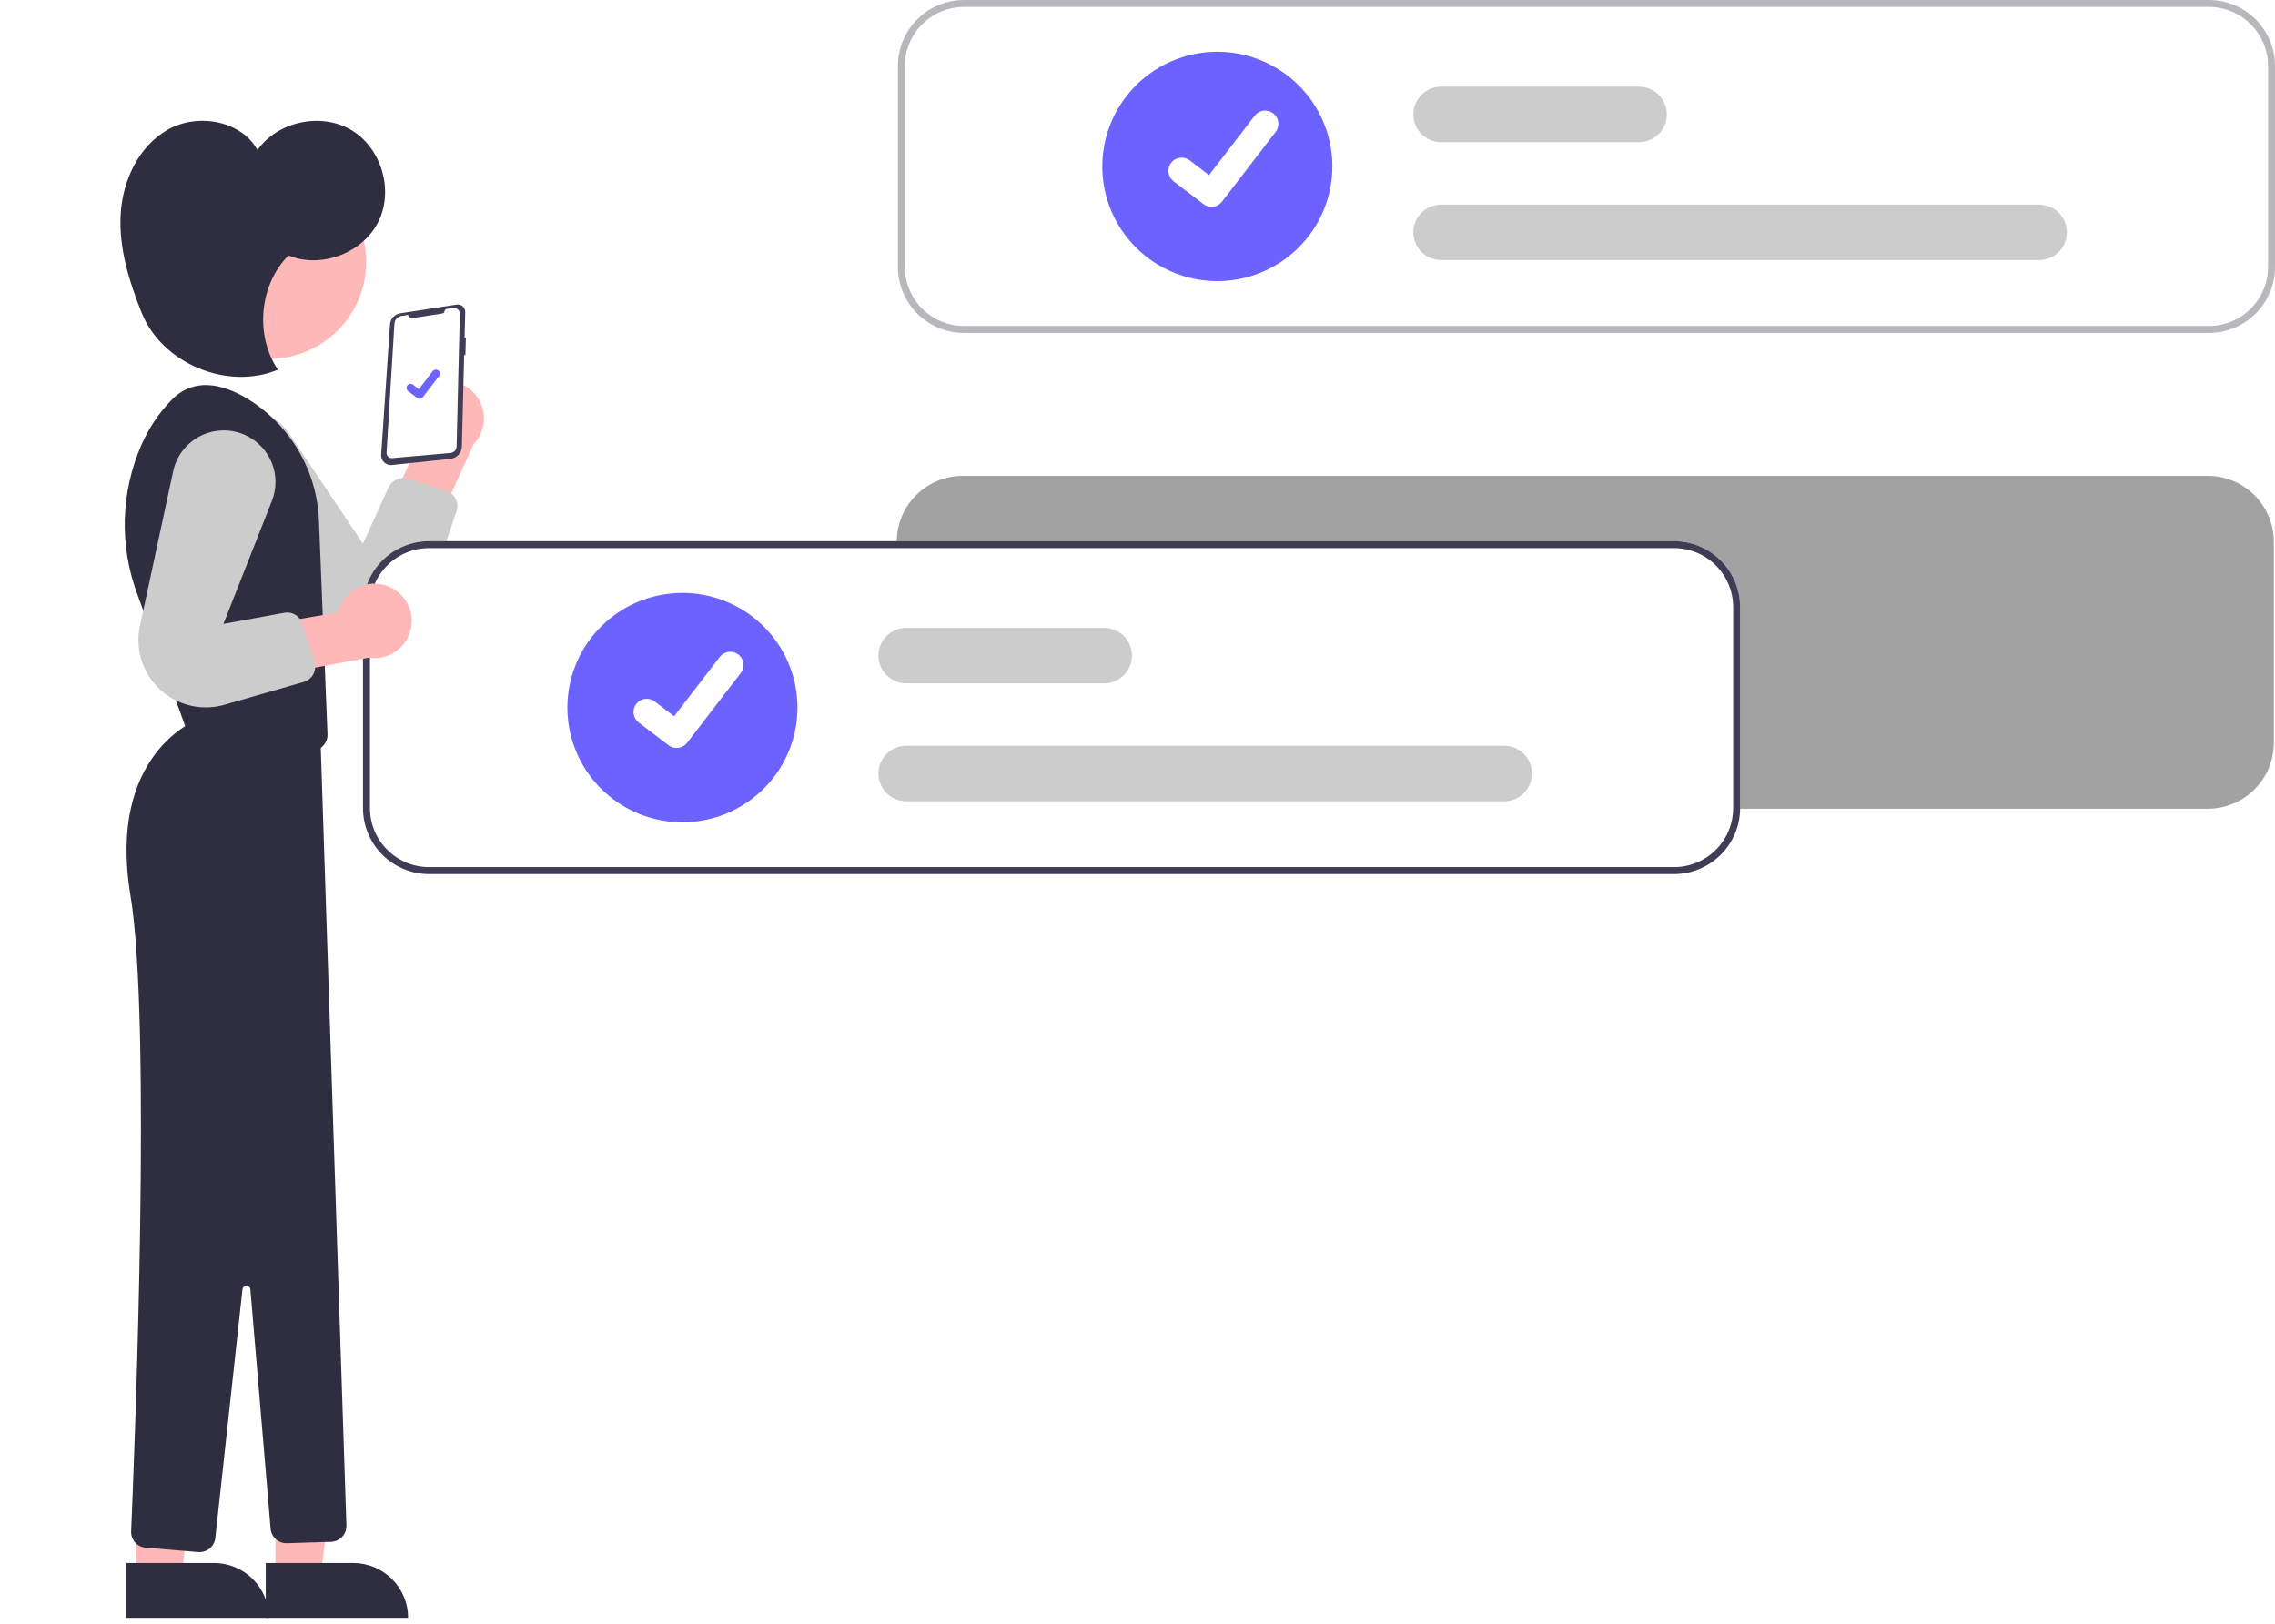 <svg width="388" height="277" viewBox="0 0 388 277" fill="none" xmlns="http://www.w3.org/2000/svg">
<g clip-path="url(#clip0_13_1532)">
<path d="M376.529 81.172H164.21C161.221 81.175 158.356 82.36 156.243 84.467C154.129 86.575 152.941 89.432 152.938 92.412V126.722C152.941 129.703 154.129 132.56 156.243 134.667C158.356 136.774 161.221 137.959 164.21 137.962H376.529C379.517 137.959 382.383 136.774 384.496 134.667C386.609 132.56 387.798 129.703 387.8 126.722V92.412C387.798 89.432 386.609 86.575 384.496 84.467C382.383 82.36 379.517 81.175 376.529 81.172Z" fill="#A2A2A2"/>
<g filter="url(#filter0_d_13_1532)">
<path d="M85.145 277H0.676C0.497 277 0.325 276.929 0.198 276.803C0.071 276.676 0 276.505 0 276.326C0 276.147 0.071 275.976 0.198 275.85C0.325 275.723 0.497 275.652 0.676 275.652H85.145C85.325 275.652 85.496 275.723 85.623 275.85C85.75 275.976 85.821 276.147 85.821 276.326C85.821 276.505 85.75 276.676 85.623 276.803C85.496 276.929 85.325 277 85.145 277Z" fill="#B8B7BB"/>
</g>
<path d="M72.743 66.02C71.96 66.514 71.294 67.172 70.793 67.949C70.293 68.726 69.969 69.604 69.845 70.519C69.722 71.434 69.801 72.366 70.077 73.248C70.353 74.129 70.82 74.94 71.444 75.622L65.303 88.698L72.362 94.357L80.774 75.77C81.854 74.648 82.484 73.17 82.544 71.616C82.605 70.062 82.091 68.54 81.101 67.338C80.111 66.136 78.714 65.339 77.173 65.096C75.633 64.853 74.056 65.182 72.743 66.02Z" fill="#FFB8B8"/>
<path d="M37.454 71.327C39.397 70.163 41.715 69.789 43.928 70.284C46.14 70.778 48.076 72.103 49.336 73.983L61.901 92.744L66.263 83.154C66.536 82.555 67.018 82.076 67.62 81.808C68.222 81.539 68.901 81.499 69.531 81.695L76.115 83.746C76.459 83.853 76.778 84.028 77.053 84.259C77.329 84.491 77.555 84.776 77.718 85.096C77.882 85.416 77.979 85.766 78.005 86.124C78.031 86.483 77.985 86.843 77.869 87.183L73.362 100.454C72.792 102.132 71.84 103.656 70.579 104.906C69.319 106.156 67.786 107.098 66.099 107.657C64.412 108.216 62.619 108.378 60.859 108.13C59.099 107.882 57.421 107.23 55.956 106.227C55.271 105.758 54.64 105.216 54.072 104.611L35.555 84.882C34.656 83.924 33.983 82.778 33.585 81.527C33.188 80.276 33.076 78.952 33.258 77.652C33.44 76.353 33.911 75.11 34.637 74.016C35.363 72.921 36.326 72.002 37.454 71.327Z" fill="#CCCCCC"/>
<path d="M78.103 51.942C78.44 51.95 78.76 52.092 78.993 52.336C79.225 52.58 79.351 52.905 79.343 53.242L79.234 57.596L79.453 57.616L79.375 60.574L79.161 60.547L78.772 76.148C78.759 76.682 78.551 77.193 78.188 77.585C77.825 77.978 77.33 78.225 76.798 78.281L66.849 79.325C66.607 79.351 66.362 79.323 66.132 79.244C65.902 79.165 65.691 79.037 65.516 78.869C65.341 78.7 65.204 78.495 65.117 78.269C65.029 78.042 64.992 77.799 65.008 77.557L66.517 55.343C66.549 54.876 66.739 54.434 67.056 54.09C67.373 53.745 67.798 53.518 68.261 53.446L77.865 51.958C77.944 51.946 78.023 51.94 78.103 51.942Z" fill="#3F3D56"/>
<path d="M70.403 54.254L75.452 53.472C75.543 53.458 75.627 53.414 75.69 53.348C75.754 53.282 75.794 53.196 75.804 53.105C75.815 53.002 75.86 52.905 75.932 52.83C76.004 52.755 76.099 52.706 76.202 52.69L77.265 52.525C77.41 52.503 77.559 52.512 77.7 52.553C77.841 52.594 77.971 52.665 78.081 52.762C78.192 52.858 78.279 52.978 78.338 53.112C78.397 53.246 78.426 53.392 78.423 53.538L77.876 76.156C77.869 76.437 77.759 76.706 77.567 76.91C77.374 77.115 77.112 77.242 76.832 77.267L66.891 78.148C66.764 78.16 66.636 78.144 66.516 78.101C66.396 78.058 66.287 77.991 66.196 77.902C66.105 77.814 66.034 77.707 65.987 77.588C65.942 77.47 65.922 77.343 65.93 77.216L67.271 55.207C67.291 54.883 67.421 54.575 67.64 54.335C67.86 54.095 68.155 53.936 68.477 53.887L69.598 53.713C69.639 53.888 69.745 54.041 69.894 54.141C70.044 54.241 70.225 54.282 70.403 54.254Z" fill="white"/>
<path d="M46.98 268.821L54.705 268.82L58.379 239.107L46.977 239.108L46.98 268.821Z" fill="#FFB8B8"/>
<path d="M69.605 275.972L45.325 275.974L45.324 266.62L60.223 266.619C61.455 266.619 62.675 266.861 63.813 267.331C64.951 267.801 65.985 268.489 66.856 269.358C67.728 270.227 68.419 271.258 68.89 272.392C69.362 273.527 69.605 274.744 69.605 275.972Z" fill="#2F2E41"/>
<path d="M23.237 268.821L30.962 268.82L34.636 239.107L23.234 239.108L23.237 268.821Z" fill="#FFB8B8"/>
<path d="M45.862 275.972L21.582 275.974L21.581 266.62L36.48 266.619C38.968 266.619 41.354 267.604 43.113 269.358C44.873 271.112 45.861 273.491 45.862 275.972Z" fill="#2F2E41"/>
<path d="M45.862 61.228C55.028 61.228 62.459 53.819 62.459 44.679C62.459 35.538 55.028 28.129 45.862 28.129C36.695 28.129 29.264 35.538 29.264 44.679C29.264 53.819 36.695 61.228 45.862 61.228Z" fill="#FFB8B8"/>
<path d="M54.404 88.957C54.268 84.703 53.067 80.549 50.909 76.876C48.751 73.202 45.706 70.125 42.051 67.926C37.763 65.406 33.069 64.424 29.335 68.147C27.093 70.439 25.298 73.126 24.04 76.072C20.586 84.1 20.36 93.145 23.409 101.334L32.296 125.817L52.866 128.039C53.252 128.081 53.643 128.039 54.012 127.916C54.38 127.794 54.718 127.593 55.002 127.329C55.286 127.064 55.51 126.742 55.657 126.383C55.805 126.025 55.873 125.639 55.858 125.252L54.404 88.957Z" fill="#2F2E41"/>
<path d="M33.601 122.802C33.601 122.802 18.233 128.523 22.251 152.746C25.856 174.483 22.991 246.63 22.365 261.214C22.335 261.909 22.576 262.589 23.038 263.111C23.499 263.633 24.146 263.956 24.841 264.013L33.812 264.758C34.514 264.817 35.212 264.599 35.756 264.152C36.3 263.705 36.647 263.063 36.723 262.364L41.356 219.931C41.374 219.764 41.454 219.61 41.58 219.499C41.706 219.388 41.868 219.328 42.036 219.33C42.204 219.332 42.365 219.396 42.488 219.51C42.611 219.624 42.687 219.78 42.701 219.947L46.154 260.778C46.212 261.466 46.532 262.105 47.05 262.564C47.567 263.023 48.241 263.267 48.933 263.245L56.467 263.008C56.822 262.996 57.172 262.916 57.496 262.77C57.819 262.624 58.111 262.416 58.354 262.157C58.597 261.899 58.786 261.595 58.912 261.264C59.037 260.932 59.095 260.579 59.084 260.225L54.645 125.631L33.601 122.802Z" fill="#2F2E41"/>
<path d="M49.193 43.588C54.743 45.858 61.832 43.206 64.516 37.856C67.2 32.505 65.076 25.259 59.925 22.192C54.774 19.125 47.368 20.697 43.917 25.59C41.11 20.547 33.755 19.261 28.706 22.075C23.656 24.889 20.906 30.784 20.58 36.543C20.253 42.302 22.009 47.975 24.151 53.333C27.616 62.001 38.77 66.667 47.399 63.06C43.449 57.193 44.229 48.607 49.193 43.588Z" fill="#2F2E41"/>
<path d="M71.561 68.027C71.413 68.027 71.269 67.98 71.151 67.891L71.144 67.886L69.601 66.709C69.529 66.654 69.469 66.586 69.424 66.508C69.379 66.43 69.35 66.345 69.338 66.256C69.326 66.167 69.332 66.076 69.356 65.989C69.379 65.903 69.419 65.821 69.474 65.75C69.529 65.679 69.597 65.619 69.675 65.574C69.753 65.529 69.839 65.5 69.928 65.488C70.017 65.476 70.108 65.482 70.195 65.505C70.282 65.529 70.364 65.569 70.435 65.623L71.435 66.388L73.797 63.315C73.852 63.244 73.92 63.184 73.998 63.139C74.076 63.094 74.162 63.065 74.251 63.053C74.34 63.041 74.431 63.047 74.518 63.071C74.605 63.094 74.686 63.134 74.758 63.188C74.902 63.299 74.997 63.462 75.021 63.642C75.044 63.821 74.996 64.003 74.885 64.147L72.107 67.76C72.043 67.843 71.96 67.91 71.865 67.956C71.771 68.003 71.667 68.026 71.562 68.026L71.561 68.027Z" fill="#6C63FF"/>
<path d="M376.728 0H164.41C161.421 0.003 158.556 1.188 156.442 3.295C154.329 5.402 153.141 8.26 153.138 11.24V45.55C153.141 48.53 154.329 51.388 156.442 53.495C158.556 55.602 161.421 56.787 164.41 56.79H376.728C379.717 56.787 382.582 55.602 384.696 53.495C386.809 51.388 387.997 48.53 388 45.55V11.24C387.997 8.26 386.809 5.402 384.696 3.295C382.582 1.188 379.717 0.003 376.728 0ZM386.814 45.55C386.81 48.216 385.746 50.772 383.855 52.657C381.965 54.542 379.402 55.603 376.728 55.607H164.41C161.736 55.603 159.173 54.542 157.282 52.657C155.392 50.772 154.328 48.216 154.324 45.55V11.24C154.328 8.574 155.392 6.018 157.282 4.133C159.173 2.248 161.736 1.187 164.41 1.183H376.728C379.402 1.187 381.965 2.248 383.855 4.133C385.746 6.018 386.81 8.574 386.814 11.24V45.55Z" fill="#B8B7BB"/>
<path d="M207.617 47.958C203.736 47.958 199.943 46.81 196.717 44.661C193.491 42.511 190.976 39.456 189.491 35.881C188.006 32.307 187.618 28.373 188.375 24.578C189.132 20.784 191 17.298 193.744 14.562C196.488 11.826 199.983 9.963 203.789 9.208C207.595 8.453 211.539 8.841 215.124 10.321C218.709 11.802 221.773 14.309 223.929 17.526C226.085 20.744 227.235 24.526 227.235 28.395C227.229 33.581 225.161 38.554 221.483 42.221C217.805 45.889 212.818 47.952 207.617 47.958Z" fill="#6C63FF"/>
<path d="M347.759 44.367H245.786C244.527 44.367 243.32 43.868 242.43 42.981C241.54 42.093 241.04 40.89 241.04 39.635C241.04 38.379 241.54 37.176 242.43 36.288C243.32 35.401 244.527 34.902 245.786 34.902H347.759C349.018 34.902 350.225 35.401 351.115 36.288C352.005 37.176 352.505 38.379 352.505 39.635C352.505 40.89 352.005 42.093 351.115 42.981C350.225 43.868 349.018 44.367 347.759 44.367Z" fill="#CCCCCC"/>
<path d="M279.535 24.254H245.786C244.527 24.254 243.32 23.755 242.43 22.868C241.54 21.98 241.04 20.777 241.04 19.521C241.04 18.266 241.54 17.063 242.43 16.175C243.32 15.288 244.527 14.789 245.786 14.789H279.535C280.794 14.789 282.001 15.288 282.891 16.175C283.781 17.063 284.281 18.266 284.281 19.521C284.281 20.777 283.781 21.98 282.891 22.868C282.001 23.755 280.794 24.254 279.535 24.254Z" fill="#CCCCCC"/>
<path d="M206.615 35.276C206.128 35.277 205.654 35.12 205.265 34.829L205.241 34.811L200.156 30.932C199.92 30.752 199.722 30.528 199.573 30.271C199.424 30.015 199.327 29.732 199.288 29.438C199.249 29.145 199.268 28.846 199.344 28.56C199.421 28.274 199.554 28.006 199.734 27.771C199.915 27.535 200.14 27.338 200.398 27.19C200.655 27.042 200.939 26.946 201.234 26.907C201.528 26.869 201.827 26.889 202.114 26.965C202.401 27.042 202.67 27.175 202.905 27.355L206.199 29.874L213.982 19.749C214.162 19.515 214.387 19.318 214.644 19.17C214.901 19.022 215.185 18.925 215.479 18.887C215.773 18.848 216.072 18.867 216.358 18.944C216.645 19.02 216.913 19.152 217.149 19.332L217.149 19.333L217.101 19.399L217.151 19.333C217.626 19.697 217.936 20.234 218.015 20.826C218.093 21.418 217.933 22.017 217.569 22.491L208.414 34.395C208.202 34.669 207.93 34.891 207.618 35.043C207.307 35.196 206.964 35.274 206.617 35.273L206.615 35.276Z" fill="white"/>
<path d="M285.501 92.314H73.183C70.194 92.317 67.328 93.502 65.215 95.609C63.102 97.717 61.913 100.574 61.911 103.554V137.864C61.913 140.845 63.102 143.702 65.215 145.809C67.328 147.916 70.194 149.101 73.183 149.104H285.501C288.49 149.101 291.355 147.916 293.468 145.809C295.582 143.702 296.77 140.845 296.773 137.864V103.554C296.77 100.574 295.582 97.717 293.468 95.609C291.355 93.502 288.49 92.317 285.501 92.314Z" fill="white"/>
<path d="M285.501 92.314H73.183C70.194 92.317 67.328 93.502 65.215 95.609C63.102 97.717 61.913 100.574 61.911 103.554V137.864C61.913 140.845 63.102 143.702 65.215 145.809C67.328 147.916 70.194 149.101 73.183 149.104H285.501C288.49 149.101 291.355 147.916 293.468 145.809C295.582 143.702 296.77 140.845 296.773 137.864V103.554C296.77 100.574 295.582 97.717 293.468 95.609C291.355 93.502 288.49 92.317 285.501 92.314ZM295.586 137.864C295.583 140.53 294.519 143.086 292.628 144.971C290.738 146.856 288.175 147.917 285.501 147.921H73.183C70.509 147.917 67.946 146.856 66.055 144.971C64.165 143.086 63.101 140.53 63.097 137.864V103.554C63.101 100.888 64.165 98.332 66.055 96.447C67.946 94.562 70.509 93.501 73.183 93.498H285.501C288.175 93.501 290.738 94.562 292.628 96.447C294.519 98.332 295.583 100.888 295.586 103.554V137.864Z" fill="#3F3D56"/>
<path d="M116.39 140.272C112.509 140.272 108.716 139.125 105.49 136.975C102.264 134.826 99.749 131.77 98.264 128.196C96.779 124.621 96.391 120.688 97.148 116.893C97.905 113.098 99.773 109.612 102.517 106.876C105.261 104.14 108.756 102.277 112.562 101.522C116.368 100.768 120.312 101.155 123.897 102.636C127.482 104.116 130.546 106.624 132.702 109.841C134.857 113.058 136.008 116.84 136.008 120.709C136.002 125.896 133.933 130.868 130.255 134.536C126.578 138.203 121.591 140.266 116.39 140.272Z" fill="#6C63FF"/>
<path d="M256.532 136.681H154.559C153.3 136.681 152.093 136.183 151.203 135.295C150.313 134.408 149.813 133.204 149.813 131.949C149.813 130.694 150.313 129.49 151.203 128.602C152.093 127.715 153.3 127.216 154.559 127.216H256.532C257.791 127.216 258.998 127.715 259.888 128.602C260.778 129.49 261.278 130.694 261.278 131.949C261.278 133.204 260.778 134.408 259.888 135.295C258.998 136.183 257.791 136.681 256.532 136.681Z" fill="#CCCCCC"/>
<path d="M188.308 116.568H154.559C153.935 116.568 153.318 116.446 152.742 116.208C152.167 115.97 151.643 115.622 151.203 115.182C150.762 114.743 150.412 114.221 150.174 113.647C149.935 113.073 149.813 112.457 149.813 111.836C149.813 111.214 149.935 110.599 150.174 110.025C150.412 109.451 150.762 108.929 151.203 108.489C151.643 108.05 152.167 107.701 152.742 107.464C153.318 107.226 153.935 107.103 154.559 107.103H188.308C189.566 107.103 190.774 107.602 191.664 108.489C192.554 109.377 193.054 110.581 193.054 111.836C193.054 113.091 192.554 114.295 191.664 115.182C190.774 116.07 189.566 116.568 188.308 116.568Z" fill="#CCCCCC"/>
<path d="M115.388 127.59C114.901 127.591 114.427 127.434 114.038 127.143L114.013 127.125L108.928 123.246C108.692 123.066 108.494 122.842 108.345 122.586C108.196 122.329 108.1 122.046 108.06 121.753C108.021 121.459 108.041 121.161 108.117 120.874C108.194 120.588 108.326 120.32 108.507 120.085C108.688 119.85 108.913 119.653 109.171 119.505C109.428 119.356 109.712 119.26 110.006 119.222C110.301 119.183 110.6 119.203 110.887 119.28C111.174 119.357 111.443 119.489 111.678 119.67L114.972 122.188L122.755 112.064C122.935 111.829 123.16 111.632 123.417 111.484C123.674 111.336 123.957 111.24 124.252 111.201C124.546 111.162 124.844 111.182 125.131 111.258C125.418 111.335 125.686 111.467 125.922 111.647L125.922 111.647L125.874 111.714L125.924 111.647C126.398 112.011 126.709 112.548 126.788 113.14C126.866 113.732 126.705 114.331 126.341 114.805L117.187 126.709C116.975 126.983 116.703 127.205 116.391 127.358C116.079 127.51 115.737 127.589 115.39 127.588L115.388 127.59Z" fill="white"/>
<path d="M66.297 100.054C65.444 99.694 64.522 99.525 63.597 99.559C62.671 99.593 61.764 99.829 60.939 100.25C60.115 100.671 59.393 101.268 58.825 101.997C58.257 102.727 57.856 103.572 57.65 104.472L43.378 106.91L42.748 115.92L62.855 112.195C64.395 112.439 65.972 112.111 67.286 111.273C68.6 110.435 69.56 109.146 69.984 107.649C70.409 106.153 70.268 104.553 69.588 103.153C68.909 101.753 67.738 100.651 66.297 100.054Z" fill="#FFB8B8"/>
<path d="M41.781 74.194C43.849 75.12 45.48 76.805 46.336 78.898C47.192 80.991 47.207 83.333 46.378 85.437L38.105 106.435L48.491 104.531C49.14 104.412 49.809 104.534 50.374 104.873C50.939 105.213 51.36 105.746 51.558 106.373L53.629 112.934C53.737 113.277 53.775 113.638 53.741 113.996C53.708 114.353 53.602 114.701 53.432 115.018C53.262 115.334 53.029 115.614 52.749 115.84C52.469 116.065 52.146 116.233 51.8 116.333L38.3 120.219C36.593 120.711 34.794 120.801 33.045 120.483C31.297 120.165 29.646 119.447 28.223 118.386C26.799 117.324 25.642 115.948 24.841 114.366C24.041 112.784 23.619 111.038 23.609 109.265C23.605 108.437 23.69 107.611 23.864 106.801L29.536 80.378C29.812 79.095 30.372 77.889 31.175 76.85C31.978 75.81 33.004 74.963 34.178 74.37C35.352 73.777 36.644 73.454 37.959 73.423C39.275 73.392 40.581 73.656 41.781 74.194Z" fill="#CCCCCC"/>
</g>
<defs>
<filter id="filter0_d_13_1532" x="-4" y="275.652" width="93.821" height="9.348" filterUnits="userSpaceOnUse" color-interpolation-filters="sRGB">
<feFlood flood-opacity="0" result="BackgroundImageFix"/>
<feColorMatrix in="SourceAlpha" type="matrix" values="0 0 0 0 0 0 0 0 0 0 0 0 0 0 0 0 0 0 127 0" result="hardAlpha"/>
<feOffset dy="4"/>
<feGaussianBlur stdDeviation="2"/>
<feComposite in2="hardAlpha" operator="out"/>
<feColorMatrix type="matrix" values="0 0 0 0 0 0 0 0 0 0 0 0 0 0 0 0 0 0 0.25 0"/>
<feBlend mode="normal" in2="BackgroundImageFix" result="effect1_dropShadow_13_1532"/>
<feBlend mode="normal" in="SourceGraphic" in2="effect1_dropShadow_13_1532" result="shape"/>
</filter>
<clipPath id="clip0_13_1532">
<rect width="388" height="277" fill="white"/>
</clipPath>
</defs>
</svg>
